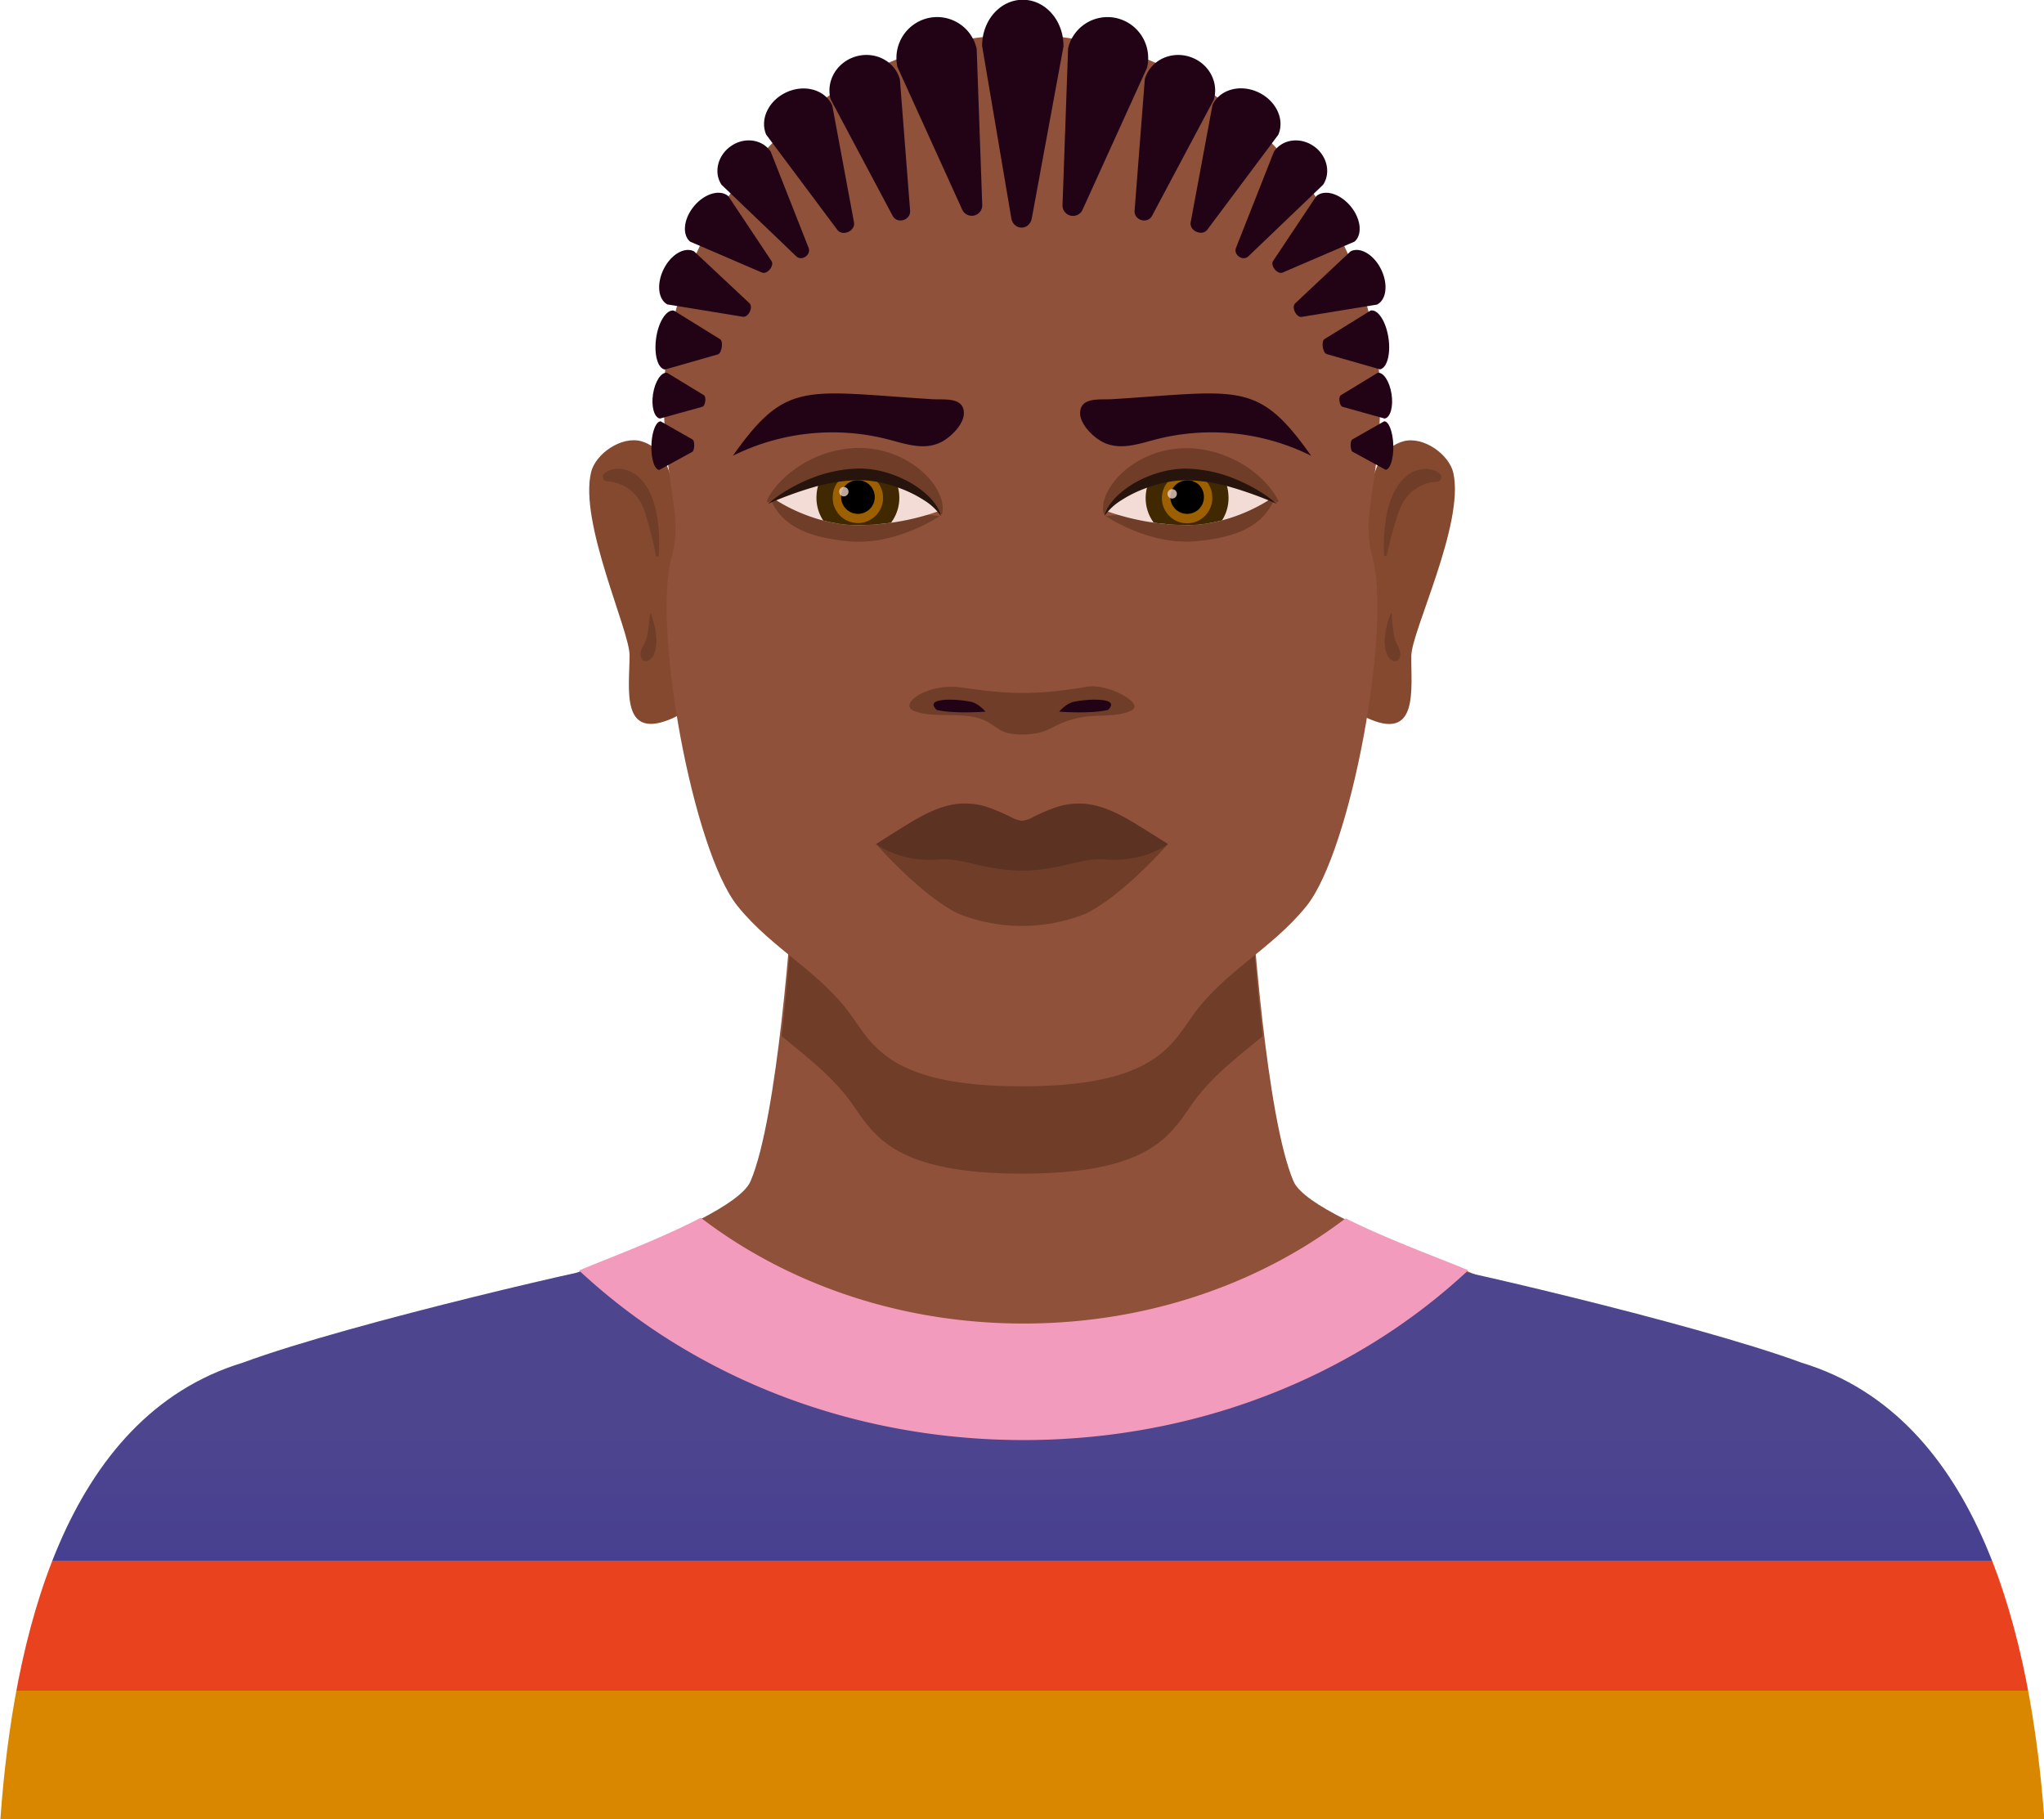 <svg id="Layer_1" data-name="Layer 1" xmlns="http://www.w3.org/2000/svg" xmlns:xlink="http://www.w3.org/1999/xlink" viewBox="0 0 674.8 600.69"><defs><style>.cls-1{fill:#f2dcd5;}.cls-2{fill:#8f5139;}.cls-3{fill:url(#linear-gradient);}.cls-4{fill:#854930;}.cls-12,.cls-5{fill:#703d29;}.cls-13,.cls-6{fill:#210315;}.cls-7{clip-path:url(#clip-path);}.cls-8{fill:#9c6000;stroke:#402800;stroke-miterlimit:10;stroke-width:5.36px;}.cls-9{fill:#e8d0c5;opacity:0.8;}.cls-10{fill:#26140d;}.cls-11{clip-path:url(#clip-path-2);}.cls-12,.cls-13{fill-rule:evenodd;}.cls-14{fill:#5c3222;}.cls-15{fill:#f39bbd;}</style><linearGradient id="linear-gradient" x1="959.54" y1="927.36" x2="959.54" y2="712.23" gradientUnits="userSpaceOnUse"><stop offset="0.18" stop-color="#f39bbd"/><stop offset="0.4" stop-color="#f39bbd"/><stop offset="0.4" stop-color="#da8700"/><stop offset="0.6" stop-color="#da8700"/><stop offset="0.6" stop-color="#e8421e"/><stop offset="0.8" stop-color="#e8421e"/><stop offset="0.8" stop-color="#474090"/><stop offset="1" stop-color="#4e458f"/></linearGradient><clipPath id="clip-path" transform="translate(-622.14 -240.08)"><path class="cls-1" d="M932.18,408.79A80.46,80.46,0,0,1,904,413.44c-14.79-.51-26.3-8.67-26.3-8.67,4.76-2.28,15.41-10,27.93-9.72C917.08,395.28,929.34,401.86,932.18,408.79Z"/></clipPath><clipPath id="clip-path-2" transform="translate(-622.14 -240.08)"><path class="cls-1" d="M1013.79,395.1c12.48-.25,23.09,7.41,27.83,9.68,0,0-11.47,8.12-26.2,8.63a79.89,79.89,0,0,1-28.06-4.63C990.19,401.88,1002.41,395.32,1013.79,395.1Z"/></clipPath></defs><title>ეთნიკ</title><path class="cls-2" d="M1182.59,697c-6.77,56.39-223.22,118.15-223.22,118.15-9.5-2.69-216.1-61.76-222.87-118.15-1.4-11.63,53.72-26.76,76.81-37,6.82-3,26-10,40.17-17.42,8.22-4.27,14.8-8.66,16.44-12.49,4.52-10.56,7.91-32.56,10.22-52.74,2.55-22.28,3.79-42.34,3.79-42.34h151.22s1.24,20.06,3.8,42.34c2.31,20.18,5.7,42.18,10.22,52.74,1.66,3.89,8.59,8.36,17.2,12.68,14.49,7.3,33.73,14.17,40.49,17.16C1130,670.19,1184,685.39,1182.59,697Z" transform="translate(-622.14 -240.08)"/><path class="cls-3" d="M1216.93,690c1.08.4,2.12.8,3.1,1.18-1-.38-2-.78-3.1-1.18-36-13.29-125.22-33.65-125.34-32.64-1.49,13.26-27.72,49.1-132,49.1s-130.56-35.84-132-49.1c-.11-1-89.38,19.35-125.33,32.64-1.09.4-2.13.8-3.11,1.18,1-.38,2-.78,3.11-1.18-59.11,18-75.76,91.32-80,150.81h674.8C1292.69,781.28,1276,707.94,1216.93,690Z" transform="translate(-622.14 -240.08)"/><path class="cls-4" d="M845.37,423c-.2-9.86,1.84-33.47-11.49-37.23-6.55-1.84-15.12,4.13-16.59,10.17-4.07,16.67,12.83,52.55,12.69,60.55,0,10.82-3.25,28.73,14.71,20.5C859,470.45,845.37,423,845.37,423Z" transform="translate(-622.14 -240.08)"/><path class="cls-5" d="M822.64,399a1.49,1.49,0,0,1-1-2.57c4.65-4.09,19.46-1.92,18,26.87a.48.48,0,0,1-1,.07,117.28,117.28,0,0,0-3.13-12.64C833.06,401.14,826.26,399.26,822.64,399Z" transform="translate(-622.14 -240.08)"/><path class="cls-5" d="M837.05,442.75c1.42,4,2.79,9.74.8,13.79-.64,1.3-2.73,2.85-3.82,1.06-1.44-2.39,1.28-5,1.69-7.24a66.58,66.58,0,0,0,1-7.57A.19.19,0,0,1,837.05,442.75Z" transform="translate(-622.14 -240.08)"/><path class="cls-4" d="M1073.3,422.83c.4-9.86-1.19-33.53,12.23-37.07,6.59-1.73,15.06,4.4,16.41,10.47,3.75,16.76-13.86,52.38-13.87,60.39-.18,10.83,2.69,28.82-15.12,20.27C1058.72,470.05,1073.3,422.83,1073.3,422.83Z" transform="translate(-622.14 -240.08)"/><path class="cls-5" d="M1096.53,399.12a1.49,1.49,0,0,0,1-2.55c-4.57-4.18-19.44-2.26-18.5,26.58a.48.48,0,0,0,1,.09,115.75,115.75,0,0,1,3.38-12.6C1086.06,401.13,1092.89,399.36,1096.53,399.12Z" transform="translate(-622.14 -240.08)"/><path class="cls-5" d="M1081.25,442.7c-1.5,4-3,9.7-1.06,13.79.61,1.32,2.68,2.91,3.8,1.13,1.49-2.36-1.19-5-1.55-7.27a66.2,66.2,0,0,1-.83-7.6A.19.19,0,0,0,1081.25,442.7Z" transform="translate(-622.14 -240.08)"/><path class="cls-5" d="M1039,582.19c-8.41,7-17.05,13.33-23.66,22.88-7.09,10.25-14.16,22.51-55.75,22.51s-48.65-12.26-55.74-22.51c-6.62-9.55-15.26-15.92-23.66-22.88,2.55-22.27,3.79-42.34,3.79-42.34h151.22S1036.39,559.92,1039,582.19Z" transform="translate(-622.14 -240.08)"/><path class="cls-2" d="M1077.79,372c0-62.44-53.49-120.47-118.25-120.47S841.3,309.58,841.3,372c0,26.94,6.41,38.24,2.63,51.64-6.59,23.32,6.94,97.29,21.71,115.6,11.72,14.54,27.54,21.66,38.16,37,7.09,10.24,14.16,22.51,55.74,22.51s48.66-12.27,55.75-22.51c10.61-15.34,26.44-22.46,38.16-37,14.76-18.31,28.29-92.28,21.7-115.6C1071.37,410.26,1077.79,399,1077.79,372Z" transform="translate(-622.14 -240.08)"/><path class="cls-6" d="M973.22,255c-.07-8.28-6.05-15-13.42-15h0c-7.37,0-13.35,6.69-13.42,15a2.28,2.28,0,0,0,0,.26L956,312.06c.7,4.19,6,4.24,6.78.07l10.47-56.81A2.64,2.64,0,0,0,973.22,255Z" transform="translate(-622.14 -240.08)"/><path class="cls-6" d="M1000.9,262.06a13.52,13.52,0,0,0-10.15-16,13.37,13.37,0,0,0-16,10,.85.85,0,0,0,0,.23l-1.83,51.46a3.46,3.46,0,0,0,6.61,1.58l21.34-47A1.35,1.35,0,0,0,1000.9,262.06Z" transform="translate(-622.14 -240.08)"/><path class="cls-6" d="M1044.22,284.4c2.12-5.13-1-11.36-7-14s-12.62-.59-14.85,4.49a1.09,1.09,0,0,0,0,.17l-7.14,38.4c-.53,2.83,3.78,4.74,5.5,2.44l23.44-31.36A.56.56,0,0,0,1044.22,284.4Z" transform="translate(-622.14 -240.08)"/><path class="cls-6" d="M1022.93,272.77c1.62-6-2.12-12.26-8.4-14.06s-12.73,1.56-14.46,7.51a1.06,1.06,0,0,0,0,.19l-3.36,43.22c-.25,3.18,4.27,4.52,5.77,1.7L1022.86,273A.62.62,0,0,0,1022.93,272.77Z" transform="translate(-622.14 -240.08)"/><path class="cls-6" d="M1059,301c2.62-4.08,1.15-9.78-3.31-12.77s-10.24-2.15-12.94,1.88a.42.42,0,0,0-.07.13l-12.49,31.67c-.92,2.34,2.28,4.53,4.09,2.79l24.61-23.57A.69.69,0,0,0,1059,301Z" transform="translate(-622.14 -240.08)"/><path class="cls-6" d="M1069.34,319.83c2.69-2.37,2.08-7.61-1.38-11.73s-8.47-5.59-11.23-3.29a.22.22,0,0,0-.07.09l-14.22,21.35c-1,1.57,1.43,4.56,3.17,3.81l23.62-10.17A.39.39,0,0,0,1069.34,319.83Z" transform="translate(-622.14 -240.08)"/><path class="cls-6" d="M1076.81,340.61c3.09-1.63,3.65-6.83,1.25-11.66s-6.88-7.46-10-5.91a.15.15,0,0,0-.09.06l-18.24,17.14c-1.34,1.27.37,4.76,2.19,4.46l24.79-4.05Z" transform="translate(-622.14 -240.08)"/><path class="cls-6" d="M1077.67,362.05c2.37-.43,3.65-5.06,2.85-10.41s-3.37-9.38-5.76-9.06l-.08,0-15.29,9.47c-1.13.7-.57,4.56.72,4.93l17.47,5Z" transform="translate(-622.14 -240.08)"/><path class="cls-6" d="M1082.12,387.11c-.12-4.41-1.48-7.95-3-7.94h0l-10.54,6c-.78.44-.7,3.62.1,4.06l10.88,5.95s0,0,0,0C1081.08,395.13,1082.24,391.52,1082.12,387.11Z" transform="translate(-622.14 -240.08)"/><path class="cls-6" d="M1079.28,378.27c1.89-.34,2.9-3.95,2.26-8.1s-2.68-7.29-4.58-7l0,0-12.16,7.4c-.9.55-.45,3.55.57,3.83l13.89,3.87Z" transform="translate(-622.14 -240.08)"/><path class="cls-6" d="M944.54,256.05a13.37,13.37,0,0,0-16-10,13.51,13.51,0,0,0-10.15,16,.84.84,0,0,0,.07.24l21.34,47a3.46,3.46,0,0,0,6.61-1.58l-1.83-51.46A.85.85,0,0,0,944.54,256.05Z" transform="translate(-622.14 -240.08)"/><path class="cls-6" d="M896.94,275.09a1.09,1.09,0,0,0-.05-.17c-2.23-5.08-8.85-7.1-14.85-4.49s-9.11,8.84-7,14a1,1,0,0,0,.1.17l23.43,31.36c1.72,2.3,6,.39,5.51-2.44Z" transform="translate(-622.14 -240.08)"/><path class="cls-6" d="M919.21,266.22c-1.73-6-8.19-9.31-14.47-7.51s-10,8.08-8.4,14.06a.64.64,0,0,0,.08.19l20.41,38.37c1.5,2.82,6,1.48,5.77-1.7l-3.36-43.22A1.08,1.08,0,0,0,919.21,266.22Z" transform="translate(-622.14 -240.08)"/><path class="cls-6" d="M876.61,290.23a.83.83,0,0,0-.07-.13c-2.71-4-8.48-4.88-12.94-1.88s-5.94,8.69-3.31,12.77a.64.64,0,0,0,.1.13L885,324.69c1.81,1.74,5-.45,4.09-2.79Z" transform="translate(-622.14 -240.08)"/><path class="cls-6" d="M862.62,304.9a.24.24,0,0,0-.08-.09c-2.76-2.3-7.77-.84-11.23,3.29s-4.07,9.36-1.37,11.73a.33.33,0,0,0,.1.06l23.63,10.17c1.73.75,4.21-2.24,3.16-3.81Z" transform="translate(-622.14 -240.08)"/><path class="cls-6" d="M851.32,323.1l-.09-.06c-3.14-1.55-7.61,1.08-10,5.91s-1.84,10,1.25,11.66l.11,0,24.79,4.05c1.82.3,3.54-3.19,2.19-4.46Z" transform="translate(-622.14 -240.08)"/><path class="cls-6" d="M859.88,352.08l-15.29-9.47-.07,0c-2.39-.32-5,3.72-5.76,9.06s.47,10,2.85,10.41h.08l17.48-5C860.45,356.64,861,352.78,859.88,352.08Z" transform="translate(-622.14 -240.08)"/><path class="cls-6" d="M850.78,385.19l-10.53-6h0c-1.56,0-2.92,3.53-3.05,7.94s1,8,2.6,8.1a0,0,0,0,0,0,0l10.88-5.95C851.48,388.81,851.56,385.63,850.78,385.19Z" transform="translate(-622.14 -240.08)"/><path class="cls-6" d="M854.52,370.56l-12.15-7.4-.06,0c-1.9-.26-3.94,2.87-4.58,7s.38,7.76,2.26,8.1h.07L854,374.39C855,374.11,855.42,371.11,854.52,370.56Z" transform="translate(-622.14 -240.08)"/><path class="cls-5" d="M932.33,410.47s-14.05,9.7-29.74,8.35-22.7-6.26-26-13.74" transform="translate(-622.14 -240.08)"/><path class="cls-1" d="M932.18,408.79A80.46,80.46,0,0,1,904,413.44c-14.79-.51-26.3-8.67-26.3-8.67,4.76-2.28,15.41-10,27.93-9.72C917.08,395.28,929.34,401.86,932.18,408.79Z" transform="translate(-622.14 -240.08)"/><g class="cls-7"><path class="cls-8" d="M894.4,403.53a11,11,0,1,0,11.38-10.07A10.69,10.69,0,0,0,894.4,403.53Z" transform="translate(-622.14 -240.08)"/><path d="M899.85,403.72a5.55,5.55,0,1,0,5.74-5.08A5.39,5.39,0,0,0,899.85,403.72Z" transform="translate(-622.14 -240.08)"/><path class="cls-9" d="M899.18,402.29a1.55,1.55,0,1,0,1.61-1.42A1.52,1.52,0,0,0,899.18,402.29Z" transform="translate(-622.14 -240.08)"/></g><path class="cls-5" d="M875.38,405.15a20.85,20.85,0,0,1,2.4-3.75,30.15,30.15,0,0,1,2.94-3.24,33.63,33.63,0,0,1,3.35-2.83,34.19,34.19,0,0,1,3.7-2.43,38.06,38.06,0,0,1,8.38-3.53,38.66,38.66,0,0,1,4.62-1l1.18-.17,1.21-.11c.4,0,.8-.07,1.21-.09l.61,0h.66a30.74,30.74,0,0,1,10,1.56,31.89,31.89,0,0,1,8.49,4.26,27.31,27.31,0,0,1,3.58,3c.55.56,1.08,1.12,1.59,1.72s1,1.24,1.41,1.89.83,1.34,1.19,2a16.12,16.12,0,0,1,.9,2.2,9.39,9.39,0,0,1,.45,4.69l0,.22a.42.42,0,0,1-.49.33.44.44,0,0,1-.31-.23,16,16,0,0,0-4.93-5.62,33.71,33.71,0,0,0-6.66-3.95,36.65,36.65,0,0,0-15.09-3.51,50.36,50.36,0,0,0-15.44,2.77,69.07,69.07,0,0,0-7.34,2.9,76.08,76.08,0,0,0-7,3.6.44.44,0,0,1-.58-.14.35.35,0,0,1,0-.37Z" transform="translate(-622.14 -240.08)"/><path class="cls-10" d="M875.63,406.45a46.62,46.62,0,0,1,6.53-4.63,54.78,54.78,0,0,1,7.28-3.61,45.17,45.17,0,0,1,16.22-3.44,31.65,31.65,0,0,1,8.44,1.14,36.76,36.76,0,0,1,7.75,3.09,30.22,30.22,0,0,1,6.67,4.77,19.36,19.36,0,0,1,2.63,3.1,10.91,10.91,0,0,1,1.63,3.6,18.48,18.48,0,0,0-5.57-5.22,40,40,0,0,0-6.79-3.51,45.89,45.89,0,0,0-7.29-2.27,35.06,35.06,0,0,0-7.45-.87A57.28,57.28,0,0,0,890.5,401,121,121,0,0,0,875.63,406.45Z" transform="translate(-622.14 -240.08)"/><path class="cls-5" d="M987.21,410.46s14,9.67,29.64,8.32,22.61-6.24,25.92-13.7" transform="translate(-622.14 -240.08)"/><path class="cls-1" d="M1013.79,395.1c12.48-.25,23.09,7.41,27.83,9.68,0,0-11.47,8.12-26.2,8.63a79.89,79.89,0,0,1-28.06-4.63C990.19,401.88,1002.41,395.32,1013.79,395.1Z" transform="translate(-622.14 -240.08)"/><g class="cls-11"><path class="cls-8" d="M1025,403.54a11,11,0,1,1-11.34-10A10.65,10.65,0,0,1,1025,403.54Z" transform="translate(-622.14 -240.08)"/><path d="M1019.58,403.73a5.54,5.54,0,1,1-5.73-5.06A5.37,5.37,0,0,1,1019.58,403.73Z" transform="translate(-622.14 -240.08)"/><path class="cls-9" d="M1010.66,403a1.55,1.55,0,1,1-1.61-1.41A1.51,1.51,0,0,1,1010.66,403Z" transform="translate(-622.14 -240.08)"/></g><path class="cls-5" d="M1043.46,405.86c-2.27-1.3-4.6-2.52-7-3.59a71.77,71.77,0,0,0-7.32-2.89,50.33,50.33,0,0,0-15.38-2.76,36.77,36.77,0,0,0-15,3.5,33.73,33.73,0,0,0-6.63,3.94,16,16,0,0,0-4.91,5.59.41.41,0,0,1-.56.2.39.39,0,0,1-.24-.29l0-.22a9.38,9.38,0,0,1,.43-4.69,15.5,15.5,0,0,1,.9-2.19,21.88,21.88,0,0,1,1.19-2c.44-.64.91-1.27,1.4-1.88s1-1.17,1.58-1.73a28.65,28.65,0,0,1,3.57-3,32,32,0,0,1,8.47-4.25,31.14,31.14,0,0,1,9.92-1.54h.66l.61,0c.4,0,.81.05,1.21.09l1.2.12,1.18.16a38.35,38.35,0,0,1,4.6,1,37.8,37.8,0,0,1,8.35,3.52,36.71,36.71,0,0,1,3.69,2.43,33.29,33.29,0,0,1,3.33,2.82,29,29,0,0,1,2.93,3.23,21.33,21.33,0,0,1,2.4,3.72l.1.21a.4.4,0,0,1-.21.54A.44.44,0,0,1,1043.46,405.86Z" transform="translate(-622.14 -240.08)"/><path class="cls-10" d="M1043.71,406.46a120.78,120.78,0,0,0-14.82-5.43,56.56,56.56,0,0,0-15.13-2.39,33.55,33.55,0,0,0-7.42.87,46.52,46.52,0,0,0-7.26,2.25,40.17,40.17,0,0,0-6.77,3.5,18.46,18.46,0,0,0-5.55,5.2,10.89,10.89,0,0,1,1.62-3.6,20.14,20.14,0,0,1,2.62-3.08,30.38,30.38,0,0,1,6.65-4.76,36.46,36.46,0,0,1,7.72-3.07,31.43,31.43,0,0,1,8.41-1.14,44.64,44.64,0,0,1,16.17,3.43,54.36,54.36,0,0,1,7.25,3.6A46.12,46.12,0,0,1,1043.71,406.46Z" transform="translate(-622.14 -240.08)"/><path class="cls-12" d="M981.21,466.78c6.61-1.11,19.47,5.73,14.24,8s-11.36,1-17.34,2.31c-9.45,2.14-8.75,5.29-18.18,5.49s-8.26-4-16.1-5.74c-6-1.35-14.73.19-20-2.06s4.61-9.31,15.56-7.73c16,2.32,24.54,2.64,41.79-.25Z" transform="translate(-622.14 -240.08)"/><path class="cls-13" d="M987.9,474.5s2.62-2.17-.37-3-8.24-.26-10.85.27-4.87,3.27-4.87,3.27,10.1.81,16.09-.55Z" transform="translate(-622.14 -240.08)"/><path class="cls-13" d="M931.41,474.5s-2.62-2.17.38-3,8.23-.26,10.84.27,4.87,3.27,4.87,3.27-10.1.81-16.09-.55Z" transform="translate(-622.14 -240.08)"/><path class="cls-5" d="M993.49,510.58c-9.34-5.15-14.77-5.05-19.8-4.18-3.11.54-8.58,3.05-11.15,4.37a7.66,7.66,0,0,1-2.79.88,8.66,8.66,0,0,1-3.21-.88c-2.57-1.32-8-3.83-11.15-4.37-5-.87-10.46-1-19.8,4.18-3.73,2.05-14.22,8.18-14.22,8.18S926.43,536,938.7,541.82a56.71,56.71,0,0,0,41.69,0c12.27-5.81,27.33-23.06,27.33-23.06S997.22,512.63,993.49,510.58Z" transform="translate(-622.14 -240.08)"/><path class="cls-14" d="M993.49,510c-9.34-5.15-14.77-5-19.8-4.17-3.11.53-8.58,3-11.15,4.36a9.07,9.07,0,0,1-3,.88,9.22,9.22,0,0,1-3-.88c-2.57-1.32-8-3.83-11.15-4.36-5-.87-10.46-1-19.8,4.17-3.73,2-14.22,8.77-14.22,8.77s7.89,6.13,20.52,5.08c8.23-.68,15.16,3.66,27.65,3.66s19.43-4.34,27.66-3.66c12.63,1,20.52-5.08,20.52-5.08S997.22,512,993.49,510Z" transform="translate(-622.14 -240.08)"/><path class="cls-6" d="M1055,390.56a73.81,73.81,0,0,0-51.17-5.43c-5.85,1.52-12.21,3.86-17.93.74-3.06-1.68-7.27-5.83-7.17-9.51.14-5.3,6.58-4.23,10.71-4.49C1031.44,369.2,1037.37,365.61,1055,390.56Z" transform="translate(-622.14 -240.08)"/><path class="cls-6" d="M864.08,390.56a73.82,73.82,0,0,1,51.17-5.43c5.86,1.52,12.22,3.86,17.93.74,3.07-1.68,7.27-5.83,7.17-9.51-.13-5.3-6.57-4.23-10.71-4.49C887.64,369.2,881.72,365.61,864.08,390.56Z" transform="translate(-622.14 -240.08)"/><path class="cls-15" d="M1106.86,659.49a200.39,200.39,0,0,1-31.1,23.76c-34.06,21.12-74.08,32.29-115.71,32.29s-81.65-11.17-115.72-32.29a200.41,200.41,0,0,1-31-23.69c6.82-3,26-10,40.17-17.42q6.21,4.75,12.93,8.93c27.48,17,59.86,26,93.64,26s66.15-9,93.63-26q6.58-4.1,12.69-8.74C1080.86,649.63,1100.1,656.5,1106.86,659.49Z" transform="translate(-622.14 -240.08)"/></svg>
